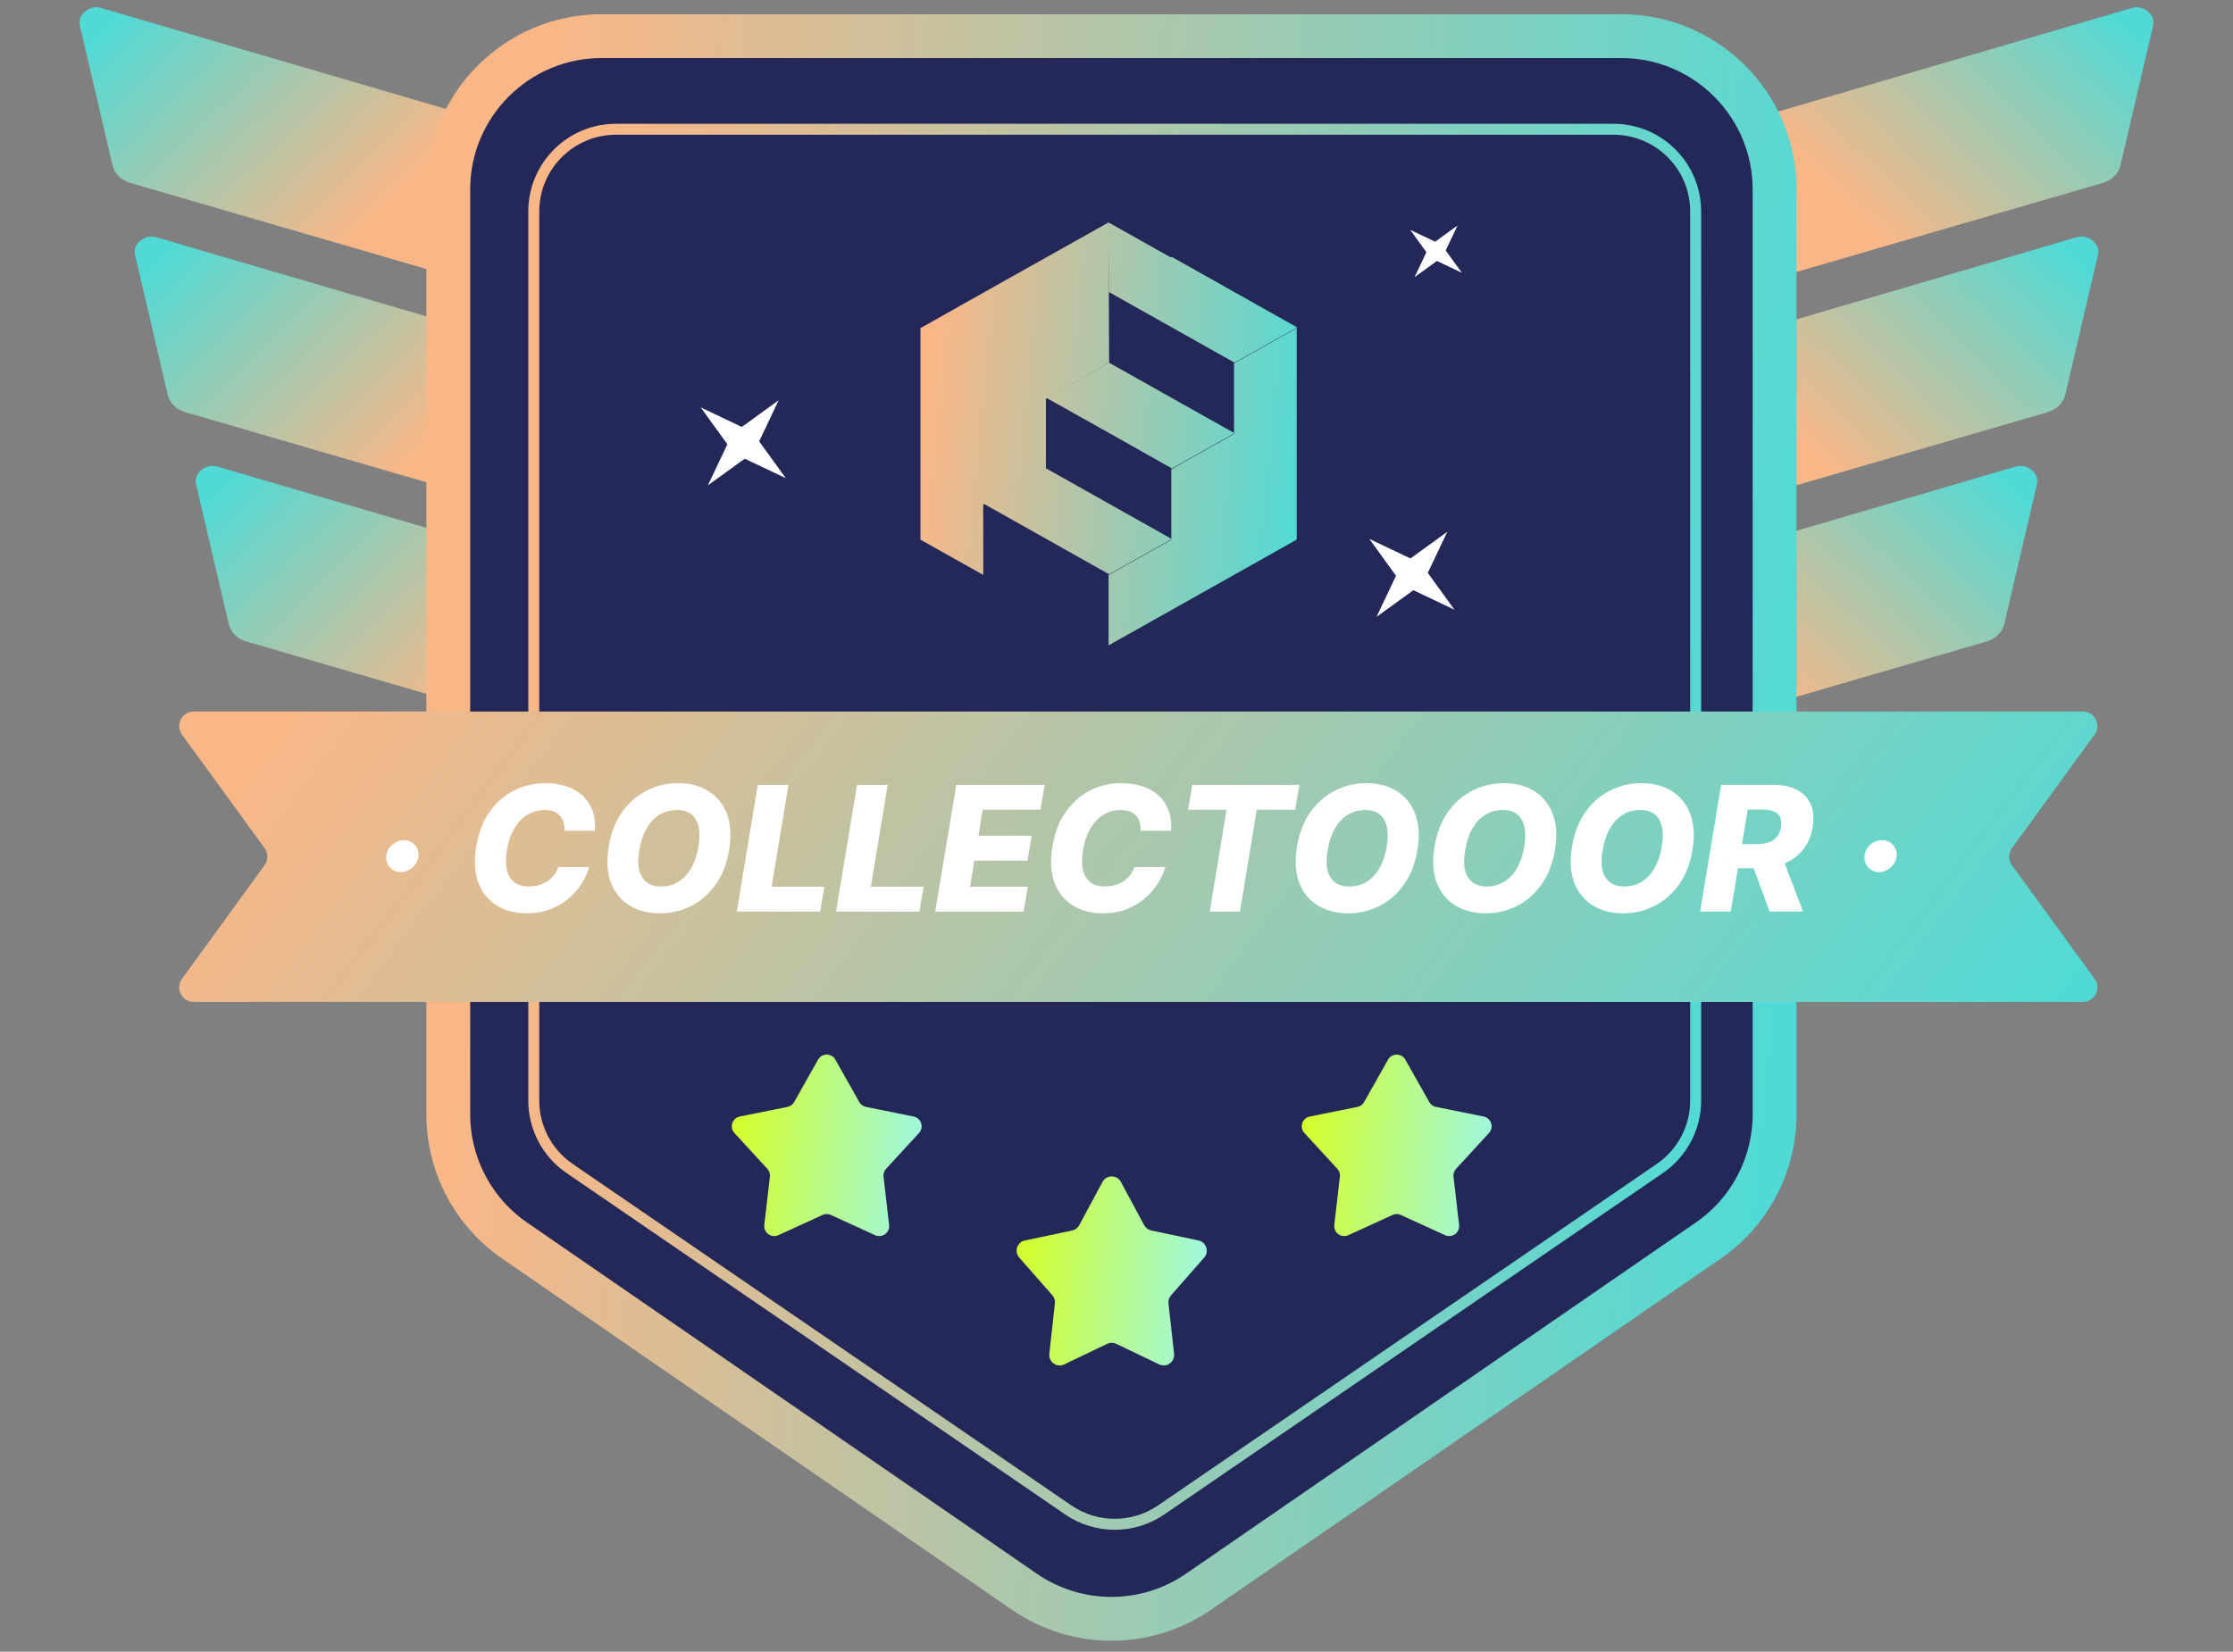 <svg width="123" height="91" viewBox="0 0 123 91" fill="none" xmlns="http://www.w3.org/2000/svg">
<rect x="0" y="0" width="123" height="91" fill="#808080" stroke="none"/>
<path d="M4.397 1.397C4.261 0.811 4.935 0.253 5.558 0.436L31.44 8.018C31.861 8.141 32.054 8.561 31.873 8.959L28.875 15.557C28.691 15.961 28.193 16.189 27.766 16.065L7.165 10.075C6.666 9.93 6.305 9.565 6.195 9.097L4.397 1.397Z" fill="url(#paint0_linear_10753_23829)"/>
<path d="M7.436 14.03C7.3 13.445 7.974 12.887 8.597 13.069L34.479 20.651C34.9 20.775 35.093 21.195 34.912 21.593L31.913 28.191C31.73 28.595 31.232 28.823 30.805 28.699L10.204 22.709C9.705 22.563 9.343 22.199 9.234 21.731L7.436 14.03Z" fill="url(#paint1_linear_10753_23829)"/>
<path d="M10.796 26.664C10.66 26.079 11.334 25.52 11.957 25.703L37.84 33.285C38.26 33.408 38.453 33.828 38.272 34.227L35.274 40.825C35.09 41.229 34.592 41.457 34.165 41.333L13.564 35.342C13.065 35.197 12.704 34.833 12.594 34.365L10.796 26.664Z" fill="url(#paint2_linear_10753_23829)"/>
<path d="M118.603 1.397C118.739 0.811 118.065 0.253 117.442 0.436L91.56 8.018C91.139 8.141 90.946 8.561 91.127 8.959L94.125 15.557C94.309 15.961 94.807 16.189 95.234 16.065L115.835 10.075C116.334 9.93 116.695 9.565 116.805 9.097L118.603 1.397Z" fill="url(#paint3_linear_10753_23829)"/>
<path d="M115.564 14.03C115.7 13.445 115.026 12.887 114.403 13.069L88.521 20.651C88.1 20.775 87.907 21.195 88.088 21.593L91.087 28.191C91.27 28.595 91.768 28.823 92.195 28.699L112.796 22.709C113.295 22.563 113.657 22.199 113.766 21.731L115.564 14.03Z" fill="url(#paint4_linear_10753_23829)"/>
<path d="M112.204 26.664C112.34 26.079 111.666 25.52 111.043 25.703L85.16 33.285C84.74 33.408 84.547 33.828 84.728 34.227L87.726 40.825C87.91 41.229 88.408 41.457 88.835 41.333L109.436 35.342C109.935 35.197 110.296 34.833 110.406 34.365L112.204 26.664Z" fill="url(#paint5_linear_10753_23829)"/>
<path d="M33.145 1.99C28.477 1.99 24.692 5.774 24.692 10.443V61.393C24.692 64.174 26.06 66.776 28.349 68.354L56.425 87.699C59.312 89.689 63.129 89.689 66.017 87.699L94.092 68.354C96.382 66.776 97.749 64.174 97.749 61.393V10.443C97.749 5.774 93.965 1.99 89.296 1.99H33.145Z" fill="url(#paint6_linear_10753_23829)" stroke="url(#paint7_linear_10753_23829)" stroke-width="2.415"/>
<path d="M29.402 11.65C29.402 9.15 31.429 7.122 33.93 7.122H88.874C91.374 7.122 93.402 9.15 93.402 11.65V60.64C93.402 62.134 92.665 63.532 91.433 64.376L63.961 83.192C62.418 84.249 60.385 84.249 58.843 83.192L31.371 64.376C30.139 63.532 29.402 62.134 29.402 60.64V11.65Z" stroke="url(#paint8_linear_10753_23829)" stroke-width="0.604"/>
<path fill-rule="evenodd" clip-rule="evenodd" d="M51.628 30.254L54.162 31.678L54.158 27.798L57.611 25.851L57.611 21.967L61.094 19.985L61.062 12.254L55.649 15.293L51.628 17.556L51.628 17.558L50.7 18.079L50.7 29.731L51.628 30.254ZM61.066 12.258L61.066 16.138L64.517 14.198L61.066 12.258ZM67.974 23.91L64.519 25.851L64.519 29.74L61.064 31.68L61.064 35.558L70.963 29.993L71.425 29.732L71.425 18.081L70.963 18.342L70.963 18.344L70.961 18.342L67.974 20.021L67.974 23.91Z" fill="url(#paint9_linear_10753_23829)"/>
<path fill-rule="evenodd" clip-rule="evenodd" d="M68.004 23.869L64.549 25.809L61.379 24.018L57.641 21.925L61.094 19.985L67.542 23.61L68.004 23.869ZM71.459 18.042L68.004 19.982L61.096 16.098L64.547 14.156L71.459 18.042ZM54.189 27.756L57.641 25.816L64.549 29.7L61.094 31.64L54.189 27.756Z" fill="url(#paint10_linear_10753_23829)"/>
<path d="M60.73 65.12C60.947 64.716 61.525 64.716 61.742 65.12L63.026 67.506C63.106 67.655 63.248 67.761 63.413 67.796L66.017 68.346C66.447 68.437 66.62 68.957 66.33 69.288L64.504 71.369C64.397 71.49 64.347 71.651 64.364 71.811L64.671 74.592C64.721 75.04 64.258 75.369 63.851 75.174L61.484 74.039C61.327 73.963 61.144 73.963 60.987 74.039L58.621 75.174C58.214 75.369 57.751 75.04 57.8 74.592L58.107 71.811C58.125 71.651 58.074 71.49 57.968 71.369L56.142 69.288C55.852 68.957 56.025 68.437 56.455 68.346L59.058 67.796C59.224 67.761 59.366 67.655 59.446 67.506L60.73 65.12Z" fill="url(#paint11_linear_10753_23829)"/>
<path d="M45.06 58.386C45.27 58.013 45.806 58.013 46.016 58.386L47.331 60.718C47.409 60.857 47.544 60.955 47.7 60.987L50.325 61.517C50.745 61.601 50.91 62.111 50.621 62.426L48.809 64.397C48.701 64.515 48.649 64.674 48.667 64.832L48.975 67.492C49.024 67.917 48.59 68.232 48.201 68.054L45.766 66.94C45.621 66.873 45.454 66.873 45.309 66.94L42.874 68.054C42.486 68.232 42.052 67.917 42.101 67.492L42.408 64.832C42.426 64.674 42.375 64.515 42.267 64.397L40.455 62.426C40.165 62.111 40.331 61.601 40.75 61.517L43.375 60.987C43.532 60.955 43.666 60.857 43.745 60.718L45.06 58.386Z" fill="url(#paint12_linear_10753_23829)"/>
<path d="M76.456 58.386C76.666 58.013 77.202 58.013 77.412 58.386L78.727 60.718C78.805 60.857 78.94 60.955 79.097 60.987L81.722 61.517C82.141 61.601 82.306 62.111 82.017 62.426L80.205 64.397C80.097 64.515 80.045 64.674 80.064 64.832L80.371 67.492C80.42 67.917 79.986 68.232 79.597 68.054L77.162 66.94C77.017 66.873 76.851 66.873 76.706 66.94L74.271 68.054C73.882 68.232 73.448 67.917 73.497 67.492L73.804 64.832C73.823 64.674 73.771 64.515 73.663 64.397L71.851 62.426C71.561 62.111 71.727 61.601 72.146 61.517L74.771 60.987C74.928 60.955 75.063 60.857 75.141 60.718L76.456 58.386Z" fill="url(#paint13_linear_10753_23829)"/>
<path d="M10.024 40.472C9.639 39.943 10.017 39.201 10.671 39.201H114.729C115.383 39.201 115.761 39.943 115.376 40.472L110.825 46.731C110.621 47.011 110.621 47.391 110.825 47.672L115.376 53.931C115.761 54.459 115.383 55.201 114.729 55.201H10.671C10.017 55.201 9.639 54.459 10.024 53.931L14.575 47.672C14.779 47.391 14.779 47.011 14.575 46.731L10.024 40.472Z" fill="url(#paint14_linear_10753_23829)"/>
<path d="M22.089 48.051C21.841 48.051 21.639 47.964 21.482 47.791C21.325 47.619 21.257 47.41 21.278 47.164C21.3 46.923 21.407 46.718 21.598 46.547C21.789 46.377 22.007 46.291 22.253 46.291C22.487 46.291 22.683 46.377 22.842 46.547C23.004 46.718 23.073 46.923 23.05 47.164C23.037 47.328 22.981 47.477 22.883 47.611C22.788 47.745 22.67 47.852 22.529 47.931C22.388 48.011 22.241 48.051 22.089 48.051ZM32.776 45.773H31.092C31.102 45.596 31.084 45.438 31.041 45.299C30.998 45.158 30.93 45.038 30.837 44.938C30.744 44.836 30.628 44.758 30.489 44.706C30.35 44.654 30.189 44.628 30.005 44.628C29.653 44.628 29.333 44.715 29.047 44.89C28.761 45.065 28.521 45.318 28.328 45.647C28.134 45.977 27.999 46.372 27.922 46.834C27.852 47.279 27.853 47.651 27.925 47.948C28 48.246 28.139 48.47 28.341 48.62C28.544 48.768 28.8 48.842 29.112 48.842C29.314 48.842 29.502 48.818 29.674 48.77C29.849 48.72 30.007 48.648 30.148 48.555C30.289 48.462 30.411 48.349 30.513 48.218C30.617 48.084 30.698 47.935 30.755 47.771H32.453C32.368 48.078 32.23 48.383 32.037 48.688C31.846 48.99 31.605 49.264 31.314 49.51C31.023 49.755 30.686 49.952 30.302 50.099C29.917 50.247 29.49 50.321 29.02 50.321C28.377 50.321 27.822 50.177 27.356 49.888C26.892 49.599 26.557 49.181 26.35 48.633C26.146 48.084 26.107 47.418 26.234 46.636C26.359 45.879 26.606 45.242 26.974 44.723C27.345 44.205 27.795 43.813 28.324 43.547C28.856 43.281 29.423 43.148 30.025 43.148C30.462 43.148 30.854 43.207 31.201 43.326C31.552 43.441 31.848 43.612 32.091 43.837C32.334 44.06 32.515 44.334 32.633 44.658C32.754 44.983 32.801 45.355 32.776 45.773ZM40.161 46.844C40.034 47.596 39.784 48.231 39.411 48.749C39.041 49.265 38.59 49.656 38.058 49.922C37.529 50.188 36.959 50.321 36.35 50.321C35.707 50.321 35.15 50.178 34.68 49.892C34.209 49.605 33.867 49.188 33.654 48.64C33.442 48.093 33.401 47.428 33.531 46.646C33.654 45.894 33.9 45.257 34.27 44.737C34.643 44.217 35.097 43.822 35.631 43.554C36.167 43.283 36.742 43.148 37.356 43.148C37.994 43.148 38.548 43.293 39.016 43.581C39.486 43.87 39.827 44.289 40.039 44.839C40.25 45.389 40.291 46.057 40.161 46.844ZM38.474 46.646C38.544 46.207 38.544 45.838 38.474 45.538C38.406 45.238 38.272 45.012 38.072 44.86C37.872 44.705 37.611 44.628 37.291 44.628C36.936 44.628 36.616 44.715 36.33 44.89C36.045 45.063 35.808 45.315 35.617 45.647C35.426 45.977 35.293 46.376 35.218 46.844C35.141 47.287 35.139 47.656 35.211 47.952C35.286 48.247 35.426 48.47 35.631 48.62C35.835 48.768 36.096 48.842 36.411 48.842C36.764 48.842 37.081 48.756 37.363 48.586C37.644 48.415 37.88 48.166 38.068 47.839C38.259 47.512 38.394 47.114 38.474 46.646ZM40.584 50.226L41.743 43.244H43.431L42.504 48.855H45.408L45.176 50.226H40.584ZM46.05 50.226L47.209 43.244H48.896L47.969 48.855H50.874L50.642 50.226H46.05ZM51.515 50.226L52.675 43.244H57.543L57.311 44.614H54.13L53.898 46.046H56.83L56.598 47.42H53.667L53.435 48.855H56.615L56.384 50.226H51.515ZM64.511 45.773H62.827C62.836 45.596 62.819 45.438 62.776 45.299C62.733 45.158 62.664 45.038 62.571 44.938C62.478 44.836 62.362 44.758 62.223 44.706C62.085 44.654 61.923 44.628 61.739 44.628C61.387 44.628 61.068 44.715 60.781 44.89C60.495 45.065 60.255 45.318 60.062 45.647C59.869 45.977 59.734 46.372 59.656 46.834C59.586 47.279 59.587 47.651 59.66 47.948C59.735 48.246 59.873 48.47 60.076 48.62C60.278 48.768 60.535 48.842 60.846 48.842C61.048 48.842 61.236 48.818 61.409 48.77C61.584 48.72 61.742 48.648 61.883 48.555C62.023 48.462 62.145 48.349 62.247 48.218C62.352 48.084 62.432 47.935 62.489 47.771H64.187C64.103 48.078 63.964 48.383 63.771 48.688C63.58 48.99 63.339 49.264 63.048 49.51C62.758 49.755 62.42 49.952 62.036 50.099C61.652 50.247 61.224 50.321 60.754 50.321C60.111 50.321 59.556 50.177 59.09 49.888C58.627 49.599 58.292 49.181 58.085 48.633C57.88 48.084 57.842 47.418 57.969 46.636C58.094 45.879 58.34 45.242 58.709 44.723C59.079 44.205 59.529 43.813 60.059 43.547C60.59 43.281 61.157 43.148 61.76 43.148C62.196 43.148 62.588 43.207 62.936 43.326C63.286 43.441 63.583 43.612 63.826 43.837C64.069 44.06 64.249 44.334 64.368 44.658C64.488 44.983 64.536 45.355 64.511 45.773ZM65.442 44.614L65.674 43.244H71.575L71.344 44.614H69.227L68.299 50.226H66.636L67.563 44.614H65.442ZM78.074 46.844C77.947 47.596 77.697 48.231 77.324 48.749C76.954 49.265 76.502 49.656 75.971 49.922C75.441 50.188 74.872 50.321 74.263 50.321C73.619 50.321 73.063 50.178 72.592 49.892C72.122 49.605 71.78 49.188 71.566 48.64C71.355 48.093 71.314 47.428 71.443 46.646C71.566 45.894 71.813 45.257 72.183 44.737C72.556 44.217 73.009 43.822 73.543 43.554C74.08 43.283 74.655 43.148 75.268 43.148C75.907 43.148 76.46 43.293 76.928 43.581C77.399 43.87 77.74 44.289 77.951 44.839C78.163 45.389 78.204 46.057 78.074 46.844ZM76.386 46.646C76.457 46.207 76.457 45.838 76.386 45.538C76.318 45.238 76.184 45.012 75.984 44.86C75.784 44.705 75.524 44.628 75.204 44.628C74.849 44.628 74.528 44.715 74.242 44.89C73.958 45.063 73.721 45.315 73.53 45.647C73.339 45.977 73.206 46.376 73.131 46.844C73.053 47.287 73.051 47.656 73.124 47.952C73.199 48.247 73.339 48.47 73.543 48.62C73.748 48.768 74.008 48.842 74.324 48.842C74.676 48.842 74.993 48.756 75.275 48.586C75.557 48.415 75.792 48.166 75.981 47.839C76.172 47.512 76.307 47.114 76.386 46.646ZM85.649 46.844C85.522 47.596 85.272 48.231 84.899 48.749C84.529 49.265 84.077 49.656 83.546 49.922C83.016 50.188 82.447 50.321 81.838 50.321C81.195 50.321 80.638 50.178 80.167 49.892C79.697 49.605 79.355 49.188 79.141 48.64C78.93 48.093 78.889 47.428 79.018 46.646C79.141 45.894 79.388 45.257 79.758 44.737C80.131 44.217 80.584 43.822 81.118 43.554C81.655 43.283 82.23 43.148 82.843 43.148C83.482 43.148 84.035 43.293 84.504 43.581C84.974 43.87 85.315 44.289 85.526 44.839C85.738 45.389 85.779 46.057 85.649 46.844ZM83.962 46.646C84.032 46.207 84.032 45.838 83.962 45.538C83.893 45.238 83.759 45.012 83.559 44.86C83.359 44.705 83.099 44.628 82.779 44.628C82.424 44.628 82.104 44.715 81.817 44.89C81.533 45.063 81.296 45.315 81.105 45.647C80.914 45.977 80.781 46.376 80.706 46.844C80.629 47.287 80.626 47.656 80.699 47.952C80.774 48.247 80.914 48.47 81.118 48.62C81.323 48.768 81.583 48.842 81.899 48.842C82.251 48.842 82.568 48.756 82.85 48.586C83.132 48.415 83.367 48.166 83.556 47.839C83.747 47.512 83.882 47.114 83.962 46.646ZM93.224 46.844C93.097 47.596 92.847 48.231 92.474 48.749C92.104 49.265 91.652 49.656 91.121 49.922C90.591 50.188 90.022 50.321 89.413 50.321C88.769 50.321 88.213 50.178 87.742 49.892C87.272 49.605 86.93 49.188 86.716 48.64C86.505 48.093 86.464 47.428 86.593 46.646C86.716 45.894 86.963 45.257 87.333 44.737C87.706 44.217 88.159 43.822 88.693 43.554C89.23 43.283 89.805 43.148 90.418 43.148C91.057 43.148 91.61 43.293 92.079 43.581C92.549 43.87 92.89 44.289 93.101 44.839C93.313 45.389 93.354 46.057 93.224 46.844ZM91.537 46.646C91.607 46.207 91.607 45.838 91.537 45.538C91.468 45.238 91.334 45.012 91.134 44.86C90.934 44.705 90.674 44.628 90.354 44.628C89.999 44.628 89.679 44.715 89.392 44.89C89.108 45.063 88.871 45.315 88.68 45.647C88.489 45.977 88.356 46.376 88.281 46.844C88.204 47.287 88.201 47.656 88.274 47.952C88.349 48.247 88.489 48.47 88.693 48.62C88.898 48.768 89.158 48.842 89.474 48.842C89.826 48.842 90.143 48.756 90.425 48.586C90.707 48.415 90.942 48.166 91.131 47.839C91.322 47.512 91.457 47.114 91.537 46.646ZM93.647 50.226L94.806 43.244H97.69C98.213 43.244 98.649 43.338 98.999 43.527C99.349 43.713 99.598 43.981 99.746 44.331C99.893 44.679 99.927 45.092 99.848 45.569C99.771 46.051 99.598 46.461 99.33 46.799C99.064 47.136 98.721 47.393 98.3 47.57C97.882 47.747 97.407 47.836 96.875 47.836H95.051L95.276 46.506H96.787C97.039 46.506 97.257 46.473 97.441 46.407C97.625 46.339 97.772 46.237 97.881 46.101C97.992 45.962 98.066 45.785 98.102 45.569C98.136 45.353 98.121 45.174 98.055 45.033C97.991 44.89 97.879 44.783 97.717 44.713C97.558 44.64 97.354 44.604 97.104 44.604H96.272L95.334 50.226H93.647ZM98.106 47.035L99.316 50.226H97.475L96.302 47.035H98.106ZM103.511 48.051C103.263 48.051 103.061 47.964 102.904 47.791C102.747 47.619 102.679 47.41 102.7 47.164C102.722 46.923 102.829 46.718 103.02 46.547C103.211 46.377 103.429 46.291 103.675 46.291C103.909 46.291 104.105 46.377 104.264 46.547C104.426 46.718 104.495 46.923 104.472 47.164C104.459 47.328 104.403 47.477 104.305 47.611C104.21 47.745 104.092 47.852 103.951 47.931C103.81 48.011 103.663 48.051 103.511 48.051Z" fill="white"/>
<path d="M42.892 22.053L41.816 24.317L43.286 26.347L41.022 25.272L38.992 26.742L40.067 24.477L38.597 22.447L40.861 23.523L42.892 22.053Z" fill="white"/>
<path d="M79.722 29.299L78.647 31.563L80.117 33.593L77.852 32.518L75.822 33.988L76.897 31.724L75.427 29.693L77.692 30.769L79.722 29.299Z" fill="white"/>
<path d="M80.284 12.425L79.632 13.799L80.524 15.03L79.15 14.378L77.918 15.27L78.571 13.896L77.679 12.665L79.053 13.317L80.284 12.425Z" fill="white"/>
<defs>
<linearGradient id="paint0_linear_10753_23829" x1="4.752" y1="2.58" x2="21.675" y2="19.856" gradientUnits="userSpaceOnUse">
<stop stop-color="#51DAD5"/>
<stop offset="0.734" stop-color="#F9B787"/>
</linearGradient>
<linearGradient id="paint1_linear_10753_23829" x1="7.791" y1="15.214" x2="24.714" y2="32.49" gradientUnits="userSpaceOnUse">
<stop stop-color="#51DAD5"/>
<stop offset="0.734" stop-color="#F9B787"/>
</linearGradient>
<linearGradient id="paint2_linear_10753_23829" x1="11.152" y1="27.848" x2="28.074" y2="45.124" gradientUnits="userSpaceOnUse">
<stop stop-color="#51DAD5"/>
<stop offset="0.734" stop-color="#F9B787"/>
</linearGradient>
<linearGradient id="paint3_linear_10753_23829" x1="118.248" y1="2.58" x2="101.325" y2="19.856" gradientUnits="userSpaceOnUse">
<stop stop-color="#51DAD5"/>
<stop offset="0.734" stop-color="#F9B787"/>
</linearGradient>
<linearGradient id="paint4_linear_10753_23829" x1="115.209" y1="15.214" x2="98.286" y2="32.49" gradientUnits="userSpaceOnUse">
<stop stop-color="#51DAD5"/>
<stop offset="0.734" stop-color="#F9B787"/>
</linearGradient>
<linearGradient id="paint5_linear_10753_23829" x1="111.849" y1="27.848" x2="94.926" y2="45.124" gradientUnits="userSpaceOnUse">
<stop stop-color="#51DAD5"/>
<stop offset="0.734" stop-color="#F9B787"/>
</linearGradient>
<linearGradient id="paint6_linear_10753_23829" x1="61.221" y1="3.197" x2="61.221" y2="89.537" gradientUnits="userSpaceOnUse">
<stop stop-color="#232859"/>
<stop offset="1" stop-color="#232859"/>
</linearGradient>
<linearGradient id="paint7_linear_10753_23829" x1="23.354" y1="-3.998" x2="102.598" y2="3.324" gradientUnits="userSpaceOnUse">
<stop offset="0.099" stop-color="#F9B787"/>
<stop offset="1" stop-color="#51DAD5"/>
</linearGradient>
<linearGradient id="paint8_linear_10753_23829" x1="26.772" y1="0.279" x2="99.236" y2="7.015" gradientUnits="userSpaceOnUse">
<stop offset="0.099" stop-color="#F9B787"/>
<stop offset="1" stop-color="#51DAD5"/>
</linearGradient>
<linearGradient id="paint9_linear_10753_23829" x1="49.952" y1="10.312" x2="73.202" y2="12.651" gradientUnits="userSpaceOnUse">
<stop offset="0.099" stop-color="#F9B787"/>
<stop offset="1" stop-color="#51DAD5"/>
</linearGradient>
<linearGradient id="paint10_linear_10753_23829" x1="49.952" y1="10.312" x2="73.202" y2="12.651" gradientUnits="userSpaceOnUse">
<stop offset="0.099" stop-color="#F9B787"/>
<stop offset="1" stop-color="#51DAD5"/>
</linearGradient>
<linearGradient id="paint11_linear_10753_23829" x1="54.763" y1="63.124" x2="68.268" y2="64.58" gradientUnits="userSpaceOnUse">
<stop offset="0.099" stop-color="#D8FF20"/>
<stop offset="1" stop-color="#99F7F4"/>
</linearGradient>
<linearGradient id="paint12_linear_10753_23829" x1="39.065" y1="56.531" x2="52.554" y2="58.054" gradientUnits="userSpaceOnUse">
<stop offset="0.099" stop-color="#D8FF20"/>
<stop offset="1" stop-color="#99F7F4"/>
</linearGradient>
<linearGradient id="paint13_linear_10753_23829" x1="70.461" y1="56.531" x2="83.951" y2="58.054" gradientUnits="userSpaceOnUse">
<stop offset="0.099" stop-color="#D8FF20"/>
<stop offset="1" stop-color="#99F7F4"/>
</linearGradient>
<linearGradient id="paint14_linear_10753_23829" x1="5.237" y1="37.868" x2="82.362" y2="96.225" gradientUnits="userSpaceOnUse">
<stop offset="0.099" stop-color="#F9B787"/>
<stop offset="1" stop-color="#51DAD5"/>
</linearGradient>
</defs>
</svg>
